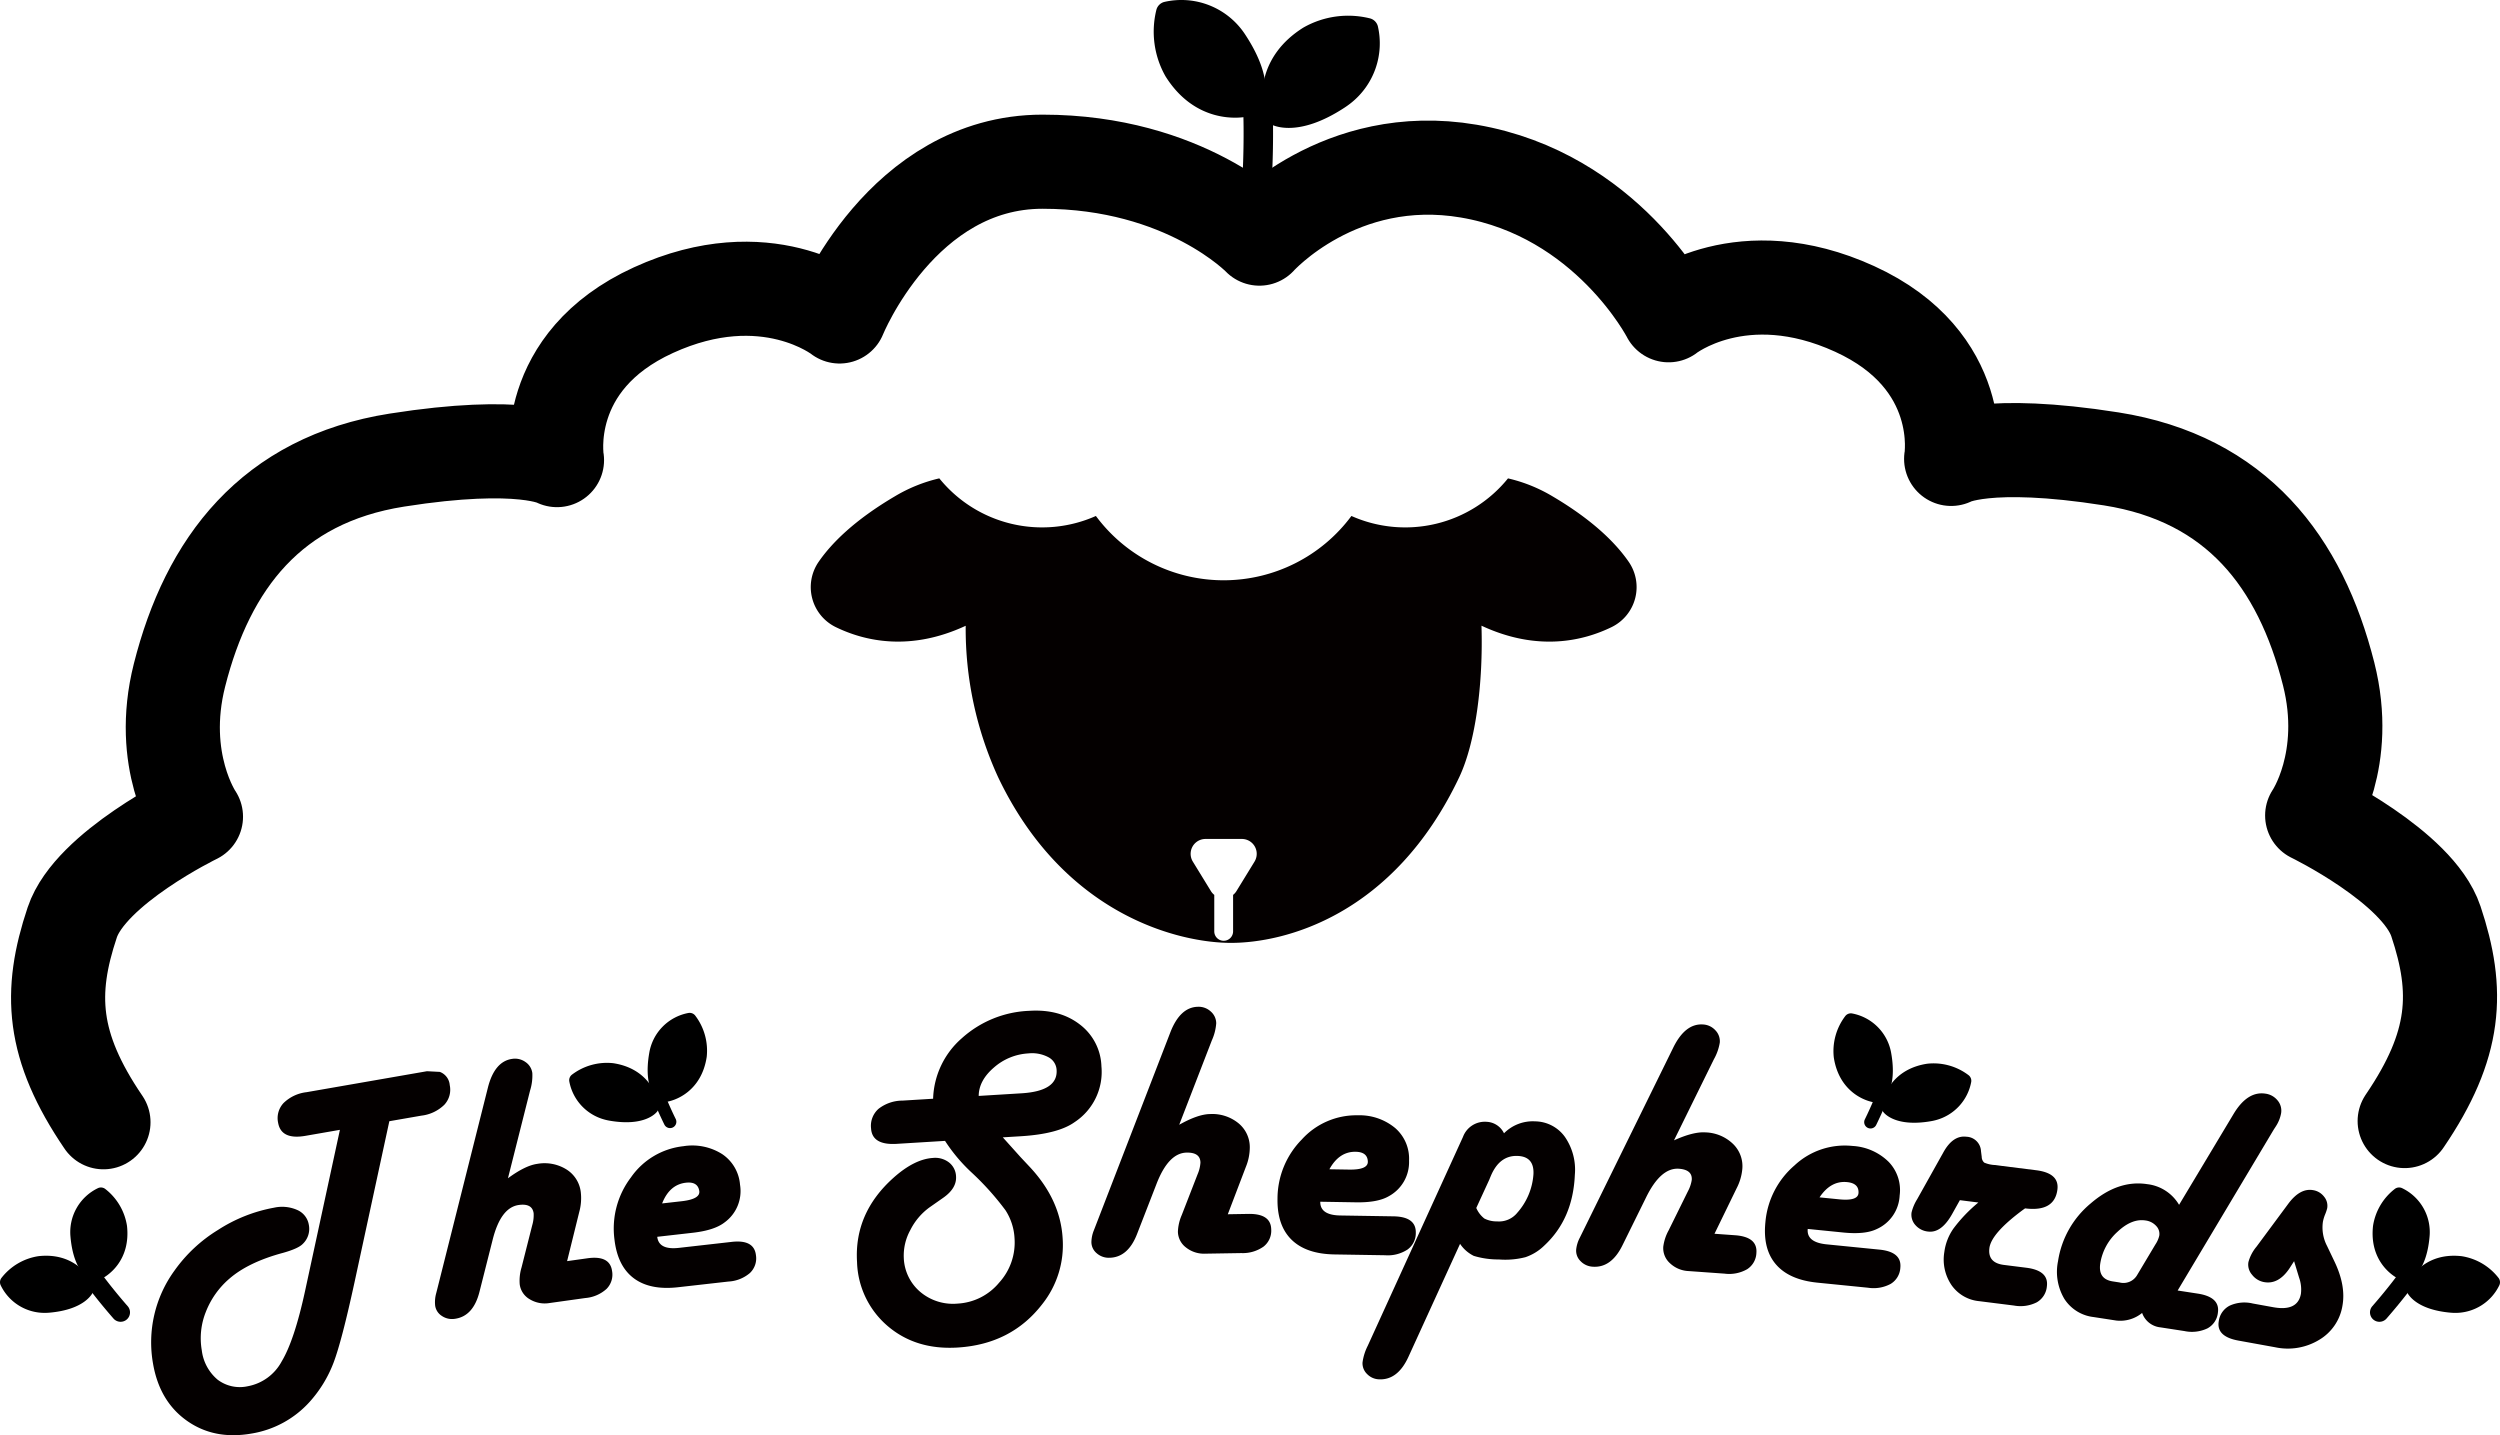 <svg xmlns="http://www.w3.org/2000/svg" width="584.355" height="335.468" viewBox="0 0 584.355 335.468">
  <g id="组_161" data-name="组 161" transform="translate(-25.427 -303.906)">
    <g id="Group_72" data-name="Group 72" transform="translate(579.396 581.468)">
      <path id="Path_88" data-name="Path 88" d="M530.917,585.743a2.2,2.2,0,0,1-1.656-3.651c3.943-4.513,6.344-7.882,6.367-7.915a2.2,2.2,0,0,1,3.59,2.549c-.1.144-2.556,3.585-6.643,8.264A2.205,2.205,0,0,1,530.917,585.743Z" transform="translate(-528.716 -554.346)"/>
      <g id="Group_70" data-name="Group 70" transform="translate(0.607)">
        <path id="Path_89" data-name="Path 89" d="M536.832,576.213s3.259-1.277,3.943-8.824a9.76,9.76,0,0,0-5.466-9.814,11.9,11.9,0,0,0-4.449,7.5C529.883,573.79,536.832,576.213,536.832,576.213Z" transform="translate(-529.117 -555.924)"/>
        <path id="Path_90" data-name="Path 90" d="M536.982,578.015a1.692,1.692,0,0,1-.544-.092c-2.832-.991-7.956-4.953-7.069-12.878a13.527,13.527,0,0,1,5.121-8.654,1.648,1.648,0,0,1,1.626-.179,11.394,11.394,0,0,1,6.454,11.478c-.755,8.322-4.555,10.043-4.986,10.211A1.633,1.633,0,0,1,536.982,578.015Zm-1.321-18.281a9.807,9.807,0,0,0-3.016,5.678c-.647,5.787,2.632,8.245,4.147,9.06.731-.717,2.078-2.613,2.483-7.082a8,8,0,0,0-3.609-7.656Z" transform="translate(-529.267 -556.075)"/>
      </g>
      <g id="Group_71" data-name="Group 71" transform="translate(8.448 15.959)">
        <path id="Path_91" data-name="Path 91" d="M537.893,578.139s1.277,3.259,8.824,3.943a9.76,9.76,0,0,0,9.813-5.465,11.9,11.9,0,0,0-7.5-4.451C540.316,571.191,537.893,578.139,537.893,578.139Z" transform="translate(-536.24 -570.423)"/>
        <path id="Path_92" data-name="Path 92" d="M547.89,583.931c-.381,0-.771-.018-1.172-.054-8.322-.754-10.044-4.555-10.212-4.985a1.648,1.648,0,0,1-.022-1.146c.991-2.833,4.953-7.962,12.878-7.069a13.514,13.514,0,0,1,8.653,5.119,1.652,1.652,0,0,1,.179,1.628A11.384,11.384,0,0,1,547.89,583.931Zm-7.947-5.816c.721.732,2.622,2.07,7.074,2.473a7.983,7.983,0,0,0,7.655-3.615,9.81,9.81,0,0,0-5.677-3.016c-5.728-.643-8.214,2.639-9.051,4.157Zm-1.9.175" transform="translate(-536.391 -570.574)"/>
      </g>
    </g>
    <g id="组_139" data-name="组 139" transform="translate(25.427 303.906)">
      <g id="组_138" data-name="组 138" transform="translate(35.325 235.324)">
        <path id="路径_144" data-name="路径 144" d="M113.2,543.075l-8.143,37.667q-2.97,13.69-4.891,18.764a29.18,29.18,0,0,1-5.622,9.2,23.345,23.345,0,0,1-13.588,7.38q-8.7,1.517-15.077-3t-7.905-13.305a28.508,28.508,0,0,1,5-21.779,34.586,34.586,0,0,1,10.158-9.5,36.008,36.008,0,0,1,13.116-5.215,8.766,8.766,0,0,1,5.472.555,4.59,4.59,0,0,1,2.665,3.467,4.839,4.839,0,0,1-1.433,4.457q-1.045,1.075-4.569,2.07-8.121,2.179-12.586,6.058a19.625,19.625,0,0,0-5.49,7.755,16.54,16.54,0,0,0-.947,8.962,10.608,10.608,0,0,0,3.7,6.876,8.6,8.6,0,0,0,7.066,1.531,11.327,11.327,0,0,0,7.914-5.8q2.965-4.935,5.463-16.461l8.144-37.667-8.043,1.4q-5.691.991-6.4-3.051a5.153,5.153,0,0,1,1.278-4.62,9.171,9.171,0,0,1,5.341-2.525l27.1-4.718,1.073-.187,3,.156a3.574,3.574,0,0,1,2.321,3.081,5.153,5.153,0,0,1-1.278,4.621,9.176,9.176,0,0,1-5.339,2.524Z" transform="translate(-57.521 -516.324)" fill="#040000"/>
        <path id="路径_145" data-name="路径 145" d="M134.856,556.681q4.024-2.972,6.843-3.366a9.685,9.685,0,0,1,6.84,1.305,7.236,7.236,0,0,1,3.341,5.3,12.171,12.171,0,0,1-.363,4.658l-2.834,11.471,4.767-.667q5.226-.73,5.74,2.961a4.717,4.717,0,0,1-1.294,4.2,8.4,8.4,0,0,1-4.965,2.131l-8.333,1.166a6.762,6.762,0,0,1-4.669-.891,4.714,4.714,0,0,1-2.321-3.458,10.677,10.677,0,0,1,.42-3.948l2.505-9.9a8.264,8.264,0,0,0,.327-2.795q-.33-2.363-3.481-1.922-4.228.591-6.122,8.211l-3.05,12.051q-1.438,5.739-5.751,6.342a4.235,4.235,0,0,1-3.052-.674,3.41,3.41,0,0,1-1.567-2.443,7.71,7.71,0,0,1,.239-2.823l.3-1.183,11.818-47.01q1.564-6.053,5.669-6.626a4.184,4.184,0,0,1,3.082.733,3.67,3.67,0,0,1,1.609,2.586,11.71,11.71,0,0,1-.528,4.09Z" transform="translate(-51.452 -516.593)" fill="#040000"/>
        <path id="路径_146" data-name="路径 146" d="M165.927,568.5q.353,3.119,5.054,2.588l12.354-1.4q5.242-.593,5.661,3.109a4.717,4.717,0,0,1-1.4,4.161,8.411,8.411,0,0,1-5.019,2L170.8,580.289q-6.573.745-10.371-2.112t-4.506-9.1a19.753,19.753,0,0,1,3.861-14.467,17.182,17.182,0,0,1,12.257-7.286,13.033,13.033,0,0,1,9.079,1.858,9.49,9.49,0,0,1,4.157,7.135,9.06,9.06,0,0,1-3.635,8.838q-2.364,1.828-7.4,2.4Zm1.14-7.8,4.576-.517q4.451-.5,4.1-2.446-.373-2.189-3.119-1.88Q168.8,556.29,167.068,560.7Z" transform="translate(-47.627 -514.732)" fill="#040000"/>
        <path id="路径_147" data-name="路径 147" d="M241.5,548.14l4.142,4.611,2.379,2.538q6.923,7.545,7.467,16.4a22.208,22.208,0,0,1-4.757,15.433q-7.227,9.378-19.8,10.15-9.736.6-16.33-5.017a20.424,20.424,0,0,1-7.169-14.974q-.7-11.448,8.522-19.691,4.89-4.367,9.237-4.635a5.256,5.256,0,0,1,3.757,1.07,4.329,4.329,0,0,1,1.626,3.256q.168,2.757-2.966,4.963l-3.217,2.253a14.606,14.606,0,0,0-4.5,5.31,12.351,12.351,0,0,0-1.533,6.469,10.937,10.937,0,0,0,3.868,8.005A11.853,11.853,0,0,0,230.965,587a13.535,13.535,0,0,0,9.682-4.894,13.928,13.928,0,0,0,3.6-10.351,13.3,13.3,0,0,0-2.123-6.58,64.344,64.344,0,0,0-7.968-8.865A38.7,38.7,0,0,1,228,548.968l-11.282.693q-5.767.353-6.01-3.616a5.3,5.3,0,0,1,1.753-4.574,9.143,9.143,0,0,1,5.607-1.917l7.146-.438a19.538,19.538,0,0,1,6.723-14.151,24.982,24.982,0,0,1,15.8-6.4q7.062-.434,11.75,3.179a12.771,12.771,0,0,1,5.069,9.8,14.038,14.038,0,0,1-6.286,13.053q-3.859,2.754-12.591,3.289Zm-5.628-9.68,10.03-.615q8.481-.522,8.179-5.452a3.581,3.581,0,0,0-1.923-2.985,8.15,8.15,0,0,0-4.69-.887,13.318,13.318,0,0,0-8.04,3.3Q235.9,534.852,235.87,538.46Z" transform="translate(-42.431 -517.62)" fill="#040000"/>
        <path id="路径_148" data-name="路径 148" d="M277.72,545.284q4.357-2.458,7.2-2.505a9.684,9.684,0,0,1,6.63,2.13,7.24,7.24,0,0,1,2.669,5.672,12.182,12.182,0,0,1-.93,4.578L289.078,566.2l4.814-.08q5.273-.087,5.335,3.638a4.717,4.717,0,0,1-1.8,4.008,8.416,8.416,0,0,1-5.188,1.51l-8.413.139a6.76,6.76,0,0,1-4.525-1.453,4.716,4.716,0,0,1-1.884-3.717,10.734,10.734,0,0,1,.9-3.867l3.7-9.523a8.272,8.272,0,0,0,.667-2.733q-.04-2.386-3.221-2.333-4.27.071-7.08,7.4l-4.5,11.588q-2.128,5.521-6.481,5.593a4.244,4.244,0,0,1-2.949-1.04,3.411,3.411,0,0,1-1.257-2.617,7.7,7.7,0,0,1,.582-2.773l.44-1.138,17.466-45.215q2.292-5.817,6.435-5.884a4.171,4.171,0,0,1,2.97,1.1,3.668,3.668,0,0,1,1.281,2.764,11.679,11.679,0,0,1-1.023,3.994Z" transform="translate(-37.414 -517.702)" fill="#040000"/>
        <path id="路径_149" data-name="路径 149" d="M306.713,560.952q-.051,3.139,4.68,3.215l12.431.2q5.275.084,5.215,3.81a4.721,4.721,0,0,1-1.927,3.947,8.422,8.422,0,0,1-5.235,1.339l-11.846-.191q-6.614-.106-10.015-3.427t-3.3-9.6A19.745,19.745,0,0,1,302.4,546.4a17.183,17.183,0,0,1,13.092-5.651,13.033,13.033,0,0,1,8.765,3.008,9.492,9.492,0,0,1,3.207,7.609,9.063,9.063,0,0,1-4.74,8.3q-2.579,1.509-7.643,1.426Zm2.132-7.587,4.6.075q4.478.071,4.384-1.9-.089-2.219-2.852-2.265Q311.129,549.214,308.845,553.365Z" transform="translate(-33.435 -515.382)" fill="#040000"/>
        <path id="路径_150" data-name="路径 150" d="M337.568,570.667l-12.056,26.39q-2.493,5.467-6.844,5.282a4.066,4.066,0,0,1-2.818-1.229,3.5,3.5,0,0,1-1.08-2.707,12.077,12.077,0,0,1,1.213-3.888l22.266-48.836a5.442,5.442,0,0,1,5.514-3.537,4.725,4.725,0,0,1,4.077,2.686,9.471,9.471,0,0,1,7.282-2.791,8.7,8.7,0,0,1,6.95,3.626,13.5,13.5,0,0,1,2.326,8.877q-.437,10.291-7.11,16.5a11.639,11.639,0,0,1-4.432,2.745,19.012,19.012,0,0,1-6.224.532,19.7,19.7,0,0,1-5.851-.834A8.252,8.252,0,0,1,337.568,570.667Zm3.792-8.387a6.319,6.319,0,0,0,1.885,2.468,6.231,6.231,0,0,0,2.967.671,5.494,5.494,0,0,0,4.737-2.021,15.109,15.109,0,0,0,3.778-9.058q.172-4.057-3.676-4.22-4.225-.18-6.273,4.636c-.155.357-.278.658-.373.906Z" transform="translate(-31.617 -515.253)" fill="#040000"/>
        <path id="路径_151" data-name="路径 151" d="M383.005,548.549q4.555-2.066,7.394-1.861a9.684,9.684,0,0,1,6.417,2.707,7.234,7.234,0,0,1,2.157,5.884,12.189,12.189,0,0,1-1.329,4.479l-5.171,10.625,4.8.346q5.262.378,4.995,4.094a4.722,4.722,0,0,1-2.143,3.834,8.407,8.407,0,0,1-5.3,1.047l-8.394-.6a6.76,6.76,0,0,1-4.379-1.846,4.717,4.717,0,0,1-1.549-3.868,10.7,10.7,0,0,1,1.237-3.773l4.519-9.161a8.272,8.272,0,0,0,.9-2.663q.172-2.381-3-2.609-4.26-.306-7.7,6.75l-5.5,11.148q-2.609,5.31-6.95,5a4.247,4.247,0,0,1-2.845-1.3,3.419,3.419,0,0,1-1.021-2.719,7.743,7.743,0,0,1,.824-2.711l.54-1.094,21.383-43.5q2.794-5.592,6.928-5.294a4.177,4.177,0,0,1,2.862,1.359,3.678,3.678,0,0,1,1.032,2.866,11.734,11.734,0,0,1-1.371,3.889Z" transform="translate(-27.049 -517.325)" fill="#040000"/>
        <path id="路径_152" data-name="路径 152" d="M410.231,566.665q-.312,3.125,4.394,3.6L427,571.5q5.249.525,4.877,4.233a4.719,4.719,0,0,1-2.25,3.771,8.412,8.412,0,0,1-5.327.9l-11.79-1.18q-6.583-.659-9.693-4.252t-2.485-9.841a19.754,19.754,0,0,1,6.823-13.328,17.188,17.188,0,0,1,13.519-4.537,13.033,13.033,0,0,1,8.483,3.732,9.485,9.485,0,0,1,2.559,7.85,9.061,9.061,0,0,1-5.417,7.872q-2.694,1.288-7.736.783Zm2.759-7.381,4.581.459q4.458.446,4.528-1.524.1-2.219-2.653-2.5Q415.614,555.338,412.991,559.283Z" transform="translate(-23.012 -514.735)" fill="#040000"/>
        <path id="路径_153" data-name="路径 153" d="M442.658,560.133l-1.851,3.312q-2.5,4.412-5.569,4.025a4.517,4.517,0,0,1-2.974-1.513,3.624,3.624,0,0,1-.9-2.939,10.528,10.528,0,0,1,1.321-3.125l6.151-11q2.232-3.981,5.346-3.589a3.531,3.531,0,0,1,3.415,3.382l.17,1.33a1.8,1.8,0,0,0,.591,1.341,7.162,7.162,0,0,0,2.419.557l9.72,1.222q5.44.683,4.961,4.506-.662,5.275-7.558,4.408l-.508.358q-7.4,5.483-7.833,8.931t3.389,3.928l5.234.657q5.273.664,4.816,4.319a4.764,4.764,0,0,1-2.35,3.756,8.415,8.415,0,0,1-5.349.762l-8.141-1.024a8.879,8.879,0,0,1-6.431-3.719,10.627,10.627,0,0,1-1.7-7.767,12.3,12.3,0,0,1,2.122-5.472,34.986,34.986,0,0,1,5.83-6.1Z" transform="translate(-19.879 -514.926)" fill="#040000"/>
        <path id="路径_154" data-name="路径 154" d="M490.446,582.174l4.716.726q5.255.812,4.687,4.494a4.7,4.7,0,0,1-2.468,3.643,8.436,8.436,0,0,1-5.347.615l-5.586-.862a5.081,5.081,0,0,1-4.308-3.375,8.035,8.035,0,0,1-6.077,1.773l-5.255-.809a9.384,9.384,0,0,1-6.86-4.277,12.38,12.38,0,0,1-1.463-8.782,21.784,21.784,0,0,1,7.655-13.518q6.421-5.533,13.208-4.486a9.951,9.951,0,0,1,7.431,4.83L503.5,540.938q3.251-5.43,7.471-4.778a4.365,4.365,0,0,1,2.845,1.6,3.693,3.693,0,0,1,.811,2.985,8.27,8.27,0,0,1-1.068,2.8l-.668,1.04Zm-15.175-2.129,1.572.242a3.679,3.679,0,0,0,4.117-1.7l4.283-7.175a6.323,6.323,0,0,0,.911-2.063,2.672,2.672,0,0,0-.73-2.272,4.044,4.044,0,0,0-2.493-1.275q-3.228-.5-6.576,2.673a12.586,12.586,0,0,0-3.992,7.347Q471.795,579.511,475.271,580.045Z" transform="translate(-16.763 -515.851)" fill="#040000"/>
        <path id="路径_155" data-name="路径 155" d="M514.215,573.253,513.089,575q-2.553,3.75-5.889,3.144a4.543,4.543,0,0,1-2.814-1.724,3.569,3.569,0,0,1-.85-2.941,9.426,9.426,0,0,1,1.89-3.614l7.5-10.128q2.744-3.629,5.75-3.083a4.015,4.015,0,0,1,2.569,1.551,3.316,3.316,0,0,1,.7,2.7,10.82,10.82,0,0,1-.538,1.561,9.181,9.181,0,0,0-.456,1.577,9.32,9.32,0,0,0,.971,5.664l1.757,3.681q2.68,5.635,1.835,10.289a11.369,11.369,0,0,1-5.446,7.968,14.109,14.109,0,0,1-10.271,1.73l-8.61-1.562q-5.23-.949-4.573-4.575a4.757,4.757,0,0,1,2.569-3.6,8.339,8.339,0,0,1,5.365-.494l4.778.867q5.726,1.04,6.481-3.12a8.175,8.175,0,0,0-.421-3.779Z" transform="translate(-13.313 -513.787)" fill="#040000"/>
      </g>
      <g id="Group_72-2" data-name="Group 72" transform="translate(269.668)">
        <path id="Path_88-2" data-name="Path 88" d="M294.873,345.81a3.442,3.442,0,0,1-5.574-2.867c.453-9.357.128-15.817.124-15.88a3.442,3.442,0,0,1,6.874-.36c.014.276.347,6.874-.122,16.574A3.442,3.442,0,0,1,294.873,345.81Z" transform="translate(-268.525 -301.939)"/>
        <g id="Group_70-2" data-name="Group 70">
          <path id="Path_89-2" data-name="Path 89" d="M293.26,327.987s2.756-4.727-3.73-14.641a15.26,15.26,0,0,0-16.222-6.724,18.588,18.588,0,0,0,1.827,13.512C282.392,331.761,293.26,327.987,293.26,327.987Z" transform="translate(-270.189 -303.67)"/>
          <path id="Path_90-2" data-name="Path 90" d="M295.1,330.248a2.6,2.6,0,0,1-.756.415c-4.432,1.533-14.558,1.649-21.161-8.924a21.148,21.148,0,0,1-2.121-15.575,2.579,2.579,0,0,1,1.818-1.8,17.809,17.809,0,0,1,19.049,7.8c7.15,10.932,4.163,16.728,3.8,17.354A2.532,2.532,0,0,1,295.1,330.248Zm-19.359-21.125a15.328,15.328,0,0,0,1.814,9.886c4.822,7.721,11.226,7.552,13.874,7.08.2-1.587.011-5.22-3.828-11.09a12.512,12.512,0,0,0-11.853-5.882Z" transform="translate(-270.425 -303.906)"/>
        </g>
        <g id="Group_71-2" data-name="Group 71" transform="translate(25.343 3.673)">
          <path id="Path_91-2" data-name="Path 91" d="M296.4,330.075s4.727,2.755,14.641-3.731a15.255,15.255,0,0,0,6.723-16.22,18.593,18.593,0,0,0-13.512,1.825C292.631,319.209,296.4,330.075,296.4,330.075Z" transform="translate(-293.211 -307.007)"/>
          <path id="Path_92-2" data-name="Path 92" d="M314.184,327.671c-.467.37-.961.725-1.489,1.071-10.931,7.152-16.73,4.164-17.354,3.8a2.577,2.577,0,0,1-1.138-1.384c-1.535-4.434-1.657-14.566,8.923-21.16a21.137,21.137,0,0,1,15.573-2.122,2.579,2.579,0,0,1,1.8,1.821A17.794,17.794,0,0,1,314.184,327.671Zm-15.383.583c1.594.2,5.222-.007,11.07-3.834a12.475,12.475,0,0,0,5.875-11.859,15.34,15.34,0,0,0-9.885,1.813c-7.644,4.77-7.507,11.206-7.059,13.879Zm-2.161,2.059" transform="translate(-293.45 -307.243)"/>
        </g>
      </g>
      <g id="Group_75" data-name="Group 75" transform="translate(0 277.564)">
        <path id="Path_93" data-name="Path 93" d="M51.832,585.739a2.2,2.2,0,0,1-1.659-.753c-4.088-4.679-6.54-8.12-6.643-8.264a2.2,2.2,0,0,1,3.589-2.549c.024.033,2.438,3.412,6.369,7.915a2.2,2.2,0,0,1-1.651,3.651Z" transform="translate(-23.644 -554.346)"/>
        <g id="Group_73" data-name="Group 73" transform="translate(16.419)">
          <path id="Path_94" data-name="Path 94" d="M45.842,576.211s-3.259-1.277-3.943-8.824a9.762,9.762,0,0,1,5.465-9.814,11.9,11.9,0,0,1,4.45,7.5C52.789,573.788,45.842,576.211,45.842,576.211Z" transform="translate(-40.193 -555.927)"/>
          <path id="Path_95" data-name="Path 95" d="M45.993,578.013a1.634,1.634,0,0,1-.6-.11c-.43-.168-4.231-1.889-4.985-10.211a11.4,11.4,0,0,1,6.453-11.478,1.652,1.652,0,0,1,1.628.179,13.529,13.529,0,0,1,5.119,8.654c.887,7.925-4.237,11.888-7.07,12.878A1.662,1.662,0,0,1,45.993,578.013Zm1.321-18.284a8.005,8.005,0,0,0-3.62,7.659c.4,4.451,1.742,6.351,2.475,7.073,1.517-.835,4.8-3.332,4.155-9.051A9.7,9.7,0,0,0,47.314,559.729Z" transform="translate(-40.344 -556.077)"/>
        </g>
        <g id="Group_74" data-name="Group 74" transform="translate(0 15.954)">
          <path id="Path_96" data-name="Path 96" d="M45.565,578.137s-1.277,3.259-8.824,3.943a9.763,9.763,0,0,1-9.814-5.465,11.9,11.9,0,0,1,7.5-4.45C43.142,571.189,45.565,578.137,45.565,578.137Z" transform="translate(-25.276 -570.421)"/>
          <path id="Path_97" data-name="Path 97" d="M35.87,583.929a11.383,11.383,0,0,1-10.307-6.506,1.652,1.652,0,0,1,.179-1.628,13.532,13.532,0,0,1,8.654-5.119c7.933-.9,11.888,4.237,12.878,7.069a1.649,1.649,0,0,1-.022,1.146c-.168.43-1.888,4.231-10.211,4.985C36.641,583.911,36.251,583.929,35.87,583.929Zm-6.787-6.962a7.989,7.989,0,0,0,7.66,3.619c4.451-.4,6.351-1.741,7.073-2.473-.837-1.518-3.333-4.8-9.052-4.157A9.719,9.719,0,0,0,29.083,576.967Z" transform="translate(-25.427 -570.572)"/>
        </g>
      </g>
      <g id="Group_72-3" data-name="Group 72" transform="translate(428.555 236.865)">
        <path id="Path_88-3" data-name="Path 88" d="M423.164,544.352a1.477,1.477,0,0,1-1.709-2.077c1.768-3.613,2.737-6.215,2.746-6.24a1.478,1.478,0,1,1,2.772,1.026c-.041.111-1.031,2.769-2.864,6.514A1.477,1.477,0,0,1,423.164,544.352Z" transform="translate(-414.118 -517.494)"/>
        <g id="Group_70-3" data-name="Group 70">
          <path id="Path_89-3" data-name="Path 89" d="M425,538.2s2.816-2.08,1.516-9.545a9.76,9.76,0,0,0-7.828-8.057,11.893,11.893,0,0,0-2.348,8.4C417.659,537.669,425,538.2,425,538.2Z" transform="translate(-414.625 -518.951)"/>
          <path id="Path_90-3" data-name="Path 90" d="M425.577,539.95a1.683,1.683,0,0,1-.549.052c-2.993-.221-8.97-2.717-10.172-10.6a13.531,13.531,0,0,1,2.7-9.687,1.65,1.65,0,0,1,1.523-.6,11.394,11.394,0,0,1,9.215,9.408c1.432,8.232-1.79,10.88-2.163,11.156A1.635,1.635,0,0,1,425.577,539.95Zm-6.025-17.311a9.808,9.808,0,0,0-1.436,6.266c.878,5.757,4.683,7.279,6.358,7.672.521-.882,1.329-3.063.559-7.484a8,8,0,0,0-5.475-6.457Z" transform="translate(-414.776 -519.102)"/>
        </g>
        <g id="Group_71-3" data-name="Group 71" transform="translate(11.318 11.689)">
          <path id="Path_91-3" data-name="Path 91" d="M426.56,539.942s2.079,2.816,9.545,1.516a9.758,9.758,0,0,0,8.056-7.827,11.9,11.9,0,0,0-8.4-2.349C427.094,532.6,426.56,539.942,426.56,539.942Z" transform="translate(-424.907 -529.571)"/>
          <path id="Path_92-3" data-name="Path 92" d="M437.684,542.983c-.368.1-.748.183-1.146.252-8.233,1.434-10.883-1.789-11.157-2.161a1.651,1.651,0,0,1-.319-1.1c.22-2.994,2.714-8.976,10.6-10.172a13.519,13.519,0,0,1,9.685,2.7,1.654,1.654,0,0,1,.6,1.526A11.383,11.383,0,0,1,437.684,542.983Zm-9.185-3.552c.886.52,3.07,1.318,7.474.55a7.978,7.978,0,0,0,6.453-5.479,9.814,9.814,0,0,0-6.265-1.438c-5.7.867-7.247,4.682-7.661,6.366Zm-1.79.663" transform="translate(-425.058 -529.721)"/>
        </g>
      </g>
      <g id="Group_72-4" data-name="Group 72" transform="translate(133.044 236.748)">
        <path id="Path_88-4" data-name="Path 88" d="M166.767,543.469c-1.833-3.746-2.823-6.4-2.864-6.514a1.478,1.478,0,0,1,2.772-1.026c.009.025.977,2.627,2.746,6.239a1.478,1.478,0,1,1-2.654,1.3Z" transform="translate(-144.536 -517.388)"/>
        <g id="Group_70-4" data-name="Group 70" transform="translate(18.341)">
          <path id="Path_89-4" data-name="Path 89" d="M174.979,528.9a11.894,11.894,0,0,0-2.348-8.4,9.763,9.763,0,0,0-7.828,8.057c-1.3,7.466,1.516,9.545,1.516,9.545S173.658,537.564,174.979,528.9Z" transform="translate(-162.812 -518.845)"/>
          <path id="Path_90-4" data-name="Path 90" d="M165.49,539.577c-.373-.275-3.595-2.923-2.163-11.157a11.393,11.393,0,0,1,9.215-9.406,1.649,1.649,0,0,1,1.523.6,13.528,13.528,0,0,1,2.7,9.686c-1.2,7.883-7.18,10.38-10.172,10.6a1.643,1.643,0,0,1-1.1-.318Zm6.571-17.045a8,8,0,0,0-5.475,6.456c-.769,4.42.039,6.6.558,7.484,1.675-.393,5.48-1.914,6.359-7.671a9.812,9.812,0,0,0-1.436-6.268Z" transform="translate(-162.963 -518.996)"/>
        </g>
        <g id="Group_71-4" data-name="Group 71" transform="translate(0 11.688)">
          <path id="Path_91-4" data-name="Path 91" d="M156.2,531.176a11.892,11.892,0,0,0-8.4,2.349,9.758,9.758,0,0,0,8.056,7.826c7.466,1.3,9.545-1.515,9.545-1.515S164.865,532.5,156.2,531.176Z" transform="translate(-146.149 -529.464)"/>
          <path id="Path_92-4" data-name="Path 92" d="M146.318,533.918a1.647,1.647,0,0,1,.6-1.526,13.52,13.52,0,0,1,9.685-2.7c7.885,1.2,10.378,7.179,10.6,10.172a1.649,1.649,0,0,1-.319,1.1c-.274.372-2.923,3.595-11.157,2.162-.4-.069-.778-.154-1.146-.253A11.382,11.382,0,0,1,146.318,533.918Zm17.444,5.407c-.414-1.683-1.963-5.5-7.661-6.365a9.806,9.806,0,0,0-6.265,1.438,7.981,7.981,0,0,0,6.453,5.479c4.4.767,6.588-.032,7.474-.552Zm1.791.663" transform="translate(-146.3 -529.614)"/>
        </g>
      </g>
      <path id="路径_156" data-name="路径 156" d="M48.368,562.765c-12.137-17.839-12.779-30.324-7.3-46.7,4.269-12.761,28.922-24.723,28.922-24.723s-8.93-12.993-3.852-33.075c6.6-26.122,21.464-45.644,50.816-50.274s37.424,0,37.424,0-3.891-22.977,22.562-35.059c26.372-12.045,43.48,1.485,43.48,1.485s14.572-36.174,47.439-36.174c33.438,0,50.7,17.978,50.7,17.978s18.714-20.925,48.931-15.776c32.3,5.5,46.718,33.69,46.718,33.69s17.108-13.529,43.48-1.484c26.453,12.082,22.562,35.059,22.562,35.059s8.071-4.631,37.424,0,44.212,24.153,50.816,50.273c5.078,20.082-3.852,33.075-3.852,33.075s24.653,11.961,28.921,24.724c5.476,16.372,4.833,28.857-7.3,46.7" transform="translate(-24.185 -300.448)" fill="none" stroke="#000" stroke-linecap="round" stroke-linejoin="round" stroke-width="22"/>
      <path id="路径_157" data-name="路径 157" d="M257.2,379.913" transform="translate(-2.089 -296.253)" fill="none" stroke="#000" stroke-linecap="round" stroke-linejoin="round" stroke-width="15"/>
      <path id="路径_158" data-name="路径 158" d="M388.772,424.975c-3-4.337-8.325-9.7-17.784-15.28a36.089,36.089,0,0,0-10.414-4.2,30.912,30.912,0,0,1-36.6,8.787,37.183,37.183,0,0,1-59.728,0,30.912,30.912,0,0,1-36.6-8.791A36.1,36.1,0,0,0,217.24,409.7c-9.46,5.581-14.787,10.943-17.784,15.28a10.4,10.4,0,0,0,3.937,15.255c6.7,3.272,17.339,5.8,30.42-.288a83.16,83.16,0,0,0,7.61,35.455c15.572,32.591,42.736,38.667,54.393,38.667,12.419,0,37.934-6.265,53.331-38.667,3.922-8.254,5.64-22.236,5.226-35.474,13.1,6.118,23.759,3.584,30.462.308A10.4,10.4,0,0,0,388.772,424.975Zm-87.446,70.1L297.078,502a3.411,3.411,0,0,1-.762.852v8.525a2.2,2.2,0,1,1-4.4,0v-8.525a3.394,3.394,0,0,1-.763-.852l-4.249-6.93a3.477,3.477,0,0,1,2.964-5.293h8.5A3.477,3.477,0,0,1,301.326,495.072Z" transform="translate(-8.09 -293.678)" fill="#040000"/>
    </g>
  </g>
</svg>
